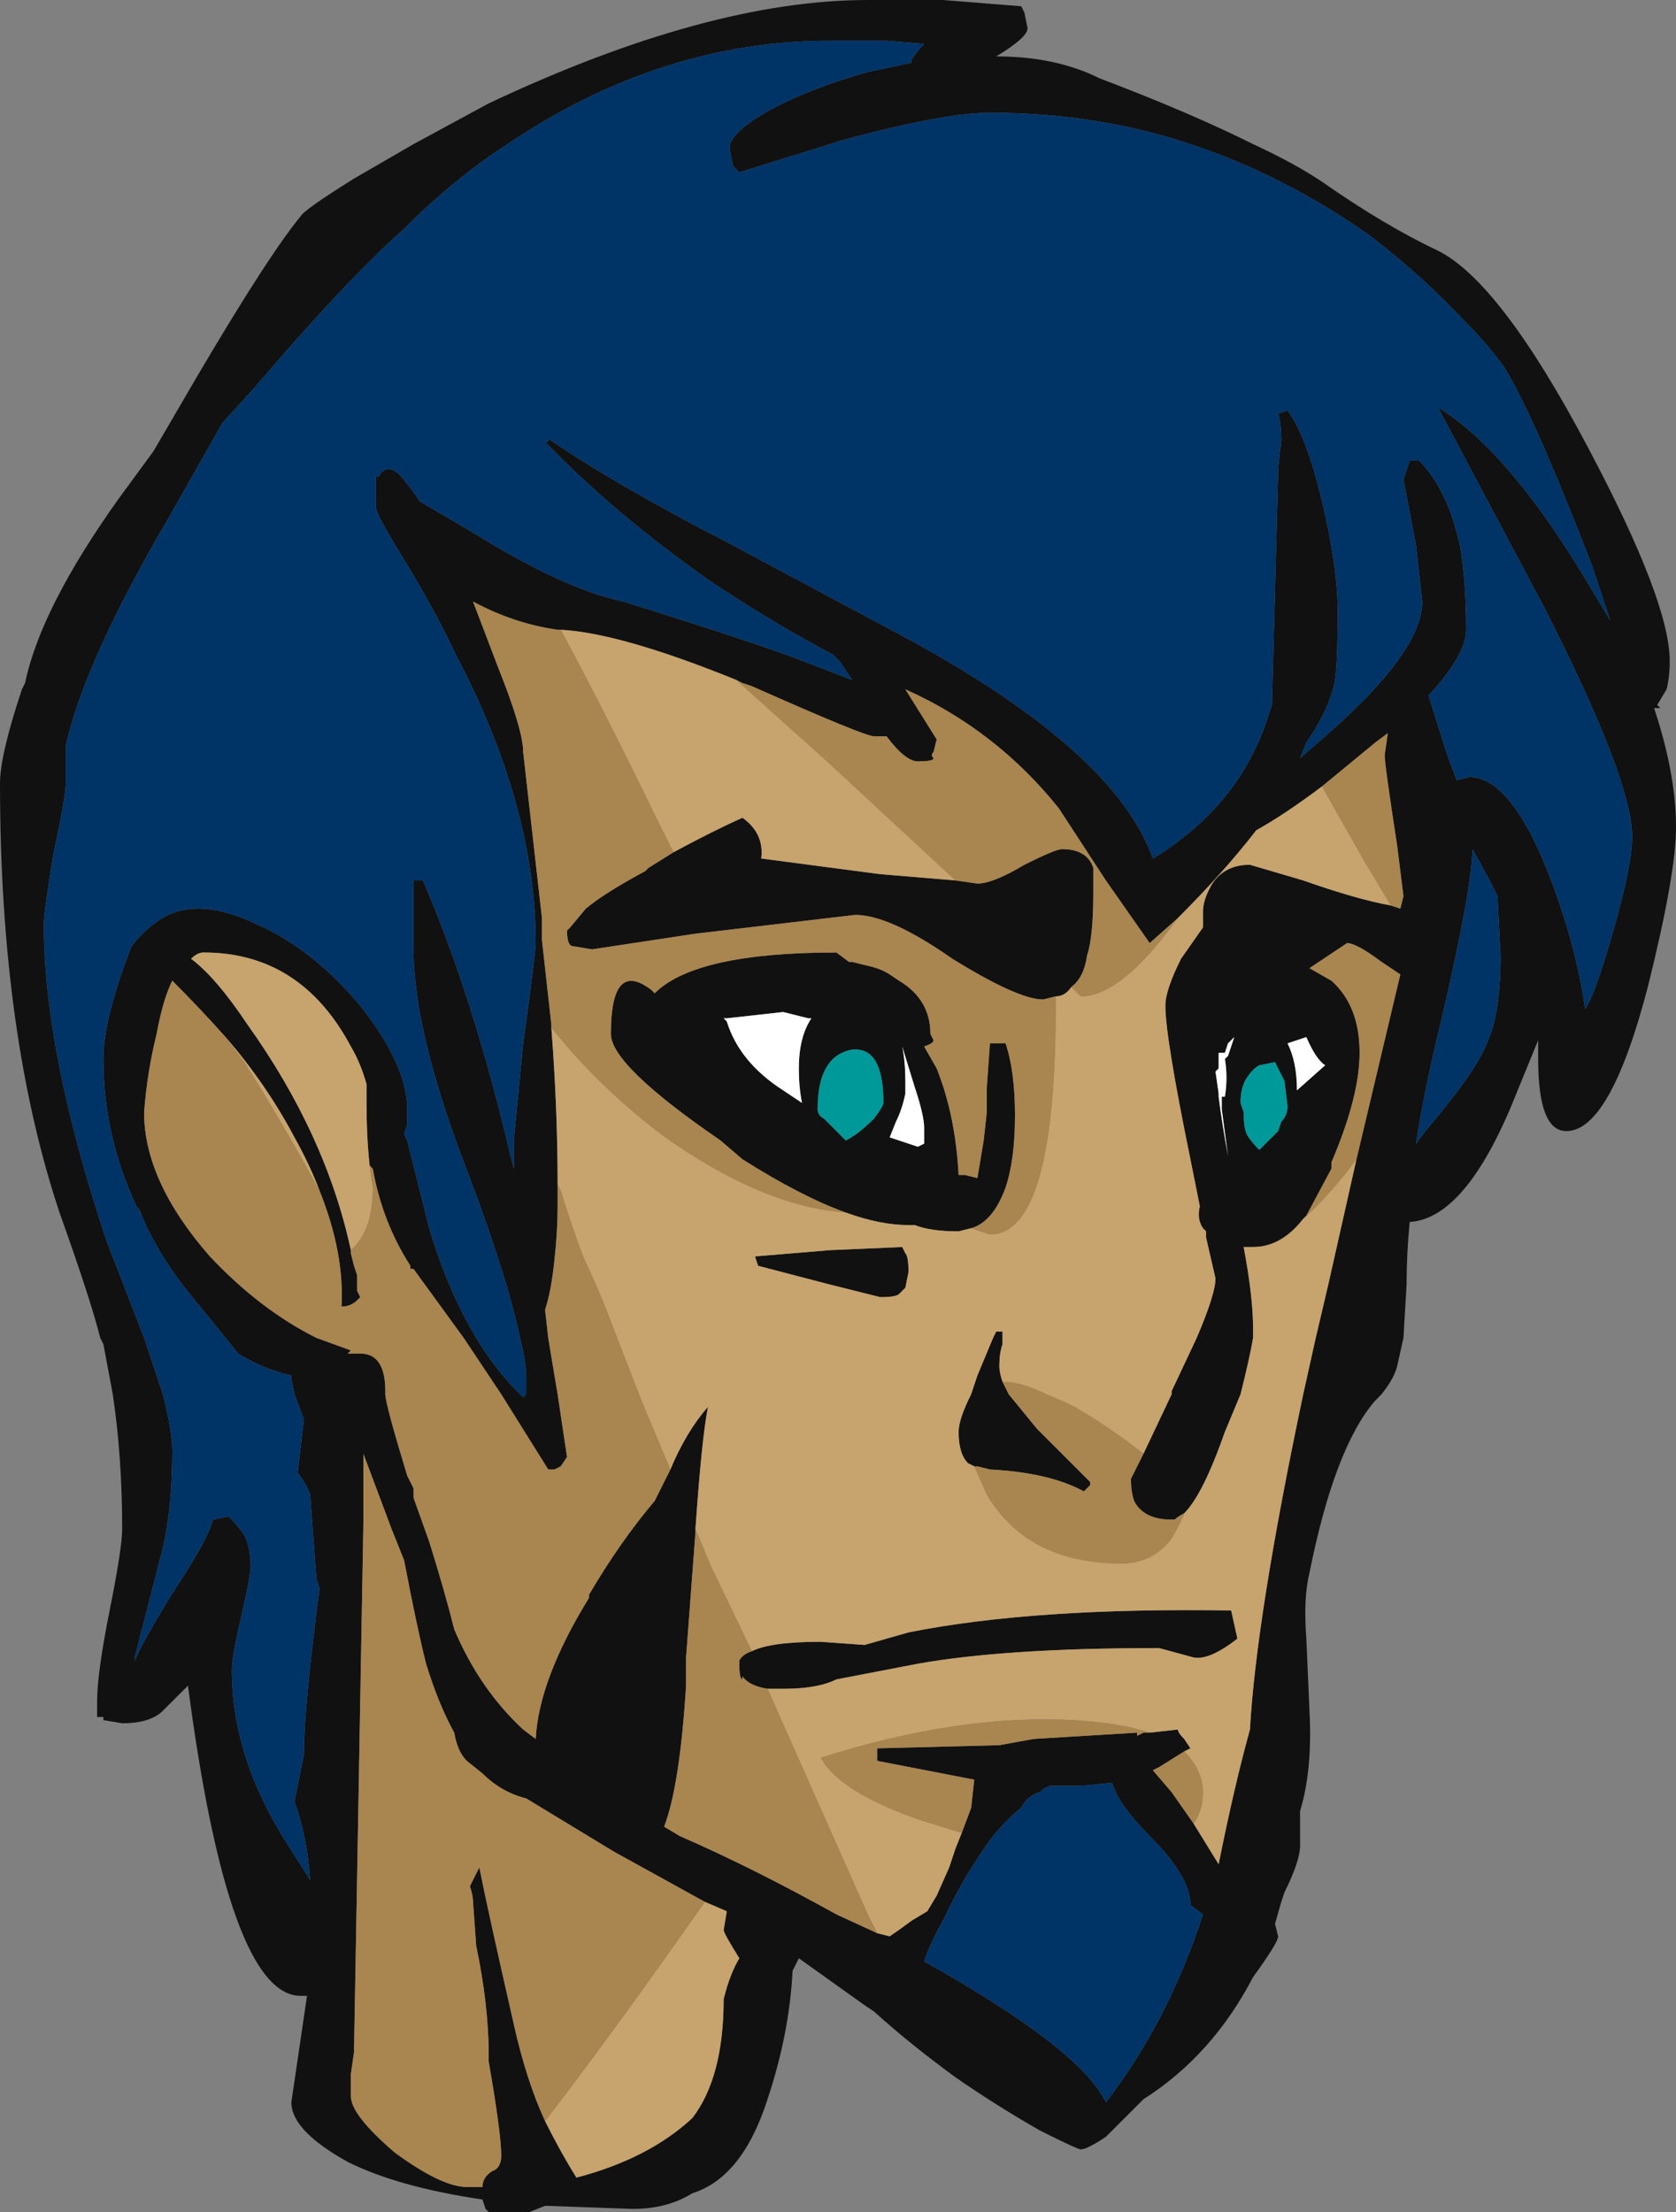 <?xml version="1.0" encoding="UTF-8" standalone="no"?>
<svg xmlns:ffdec="https://www.free-decompiler.com/flash" xmlns:xlink="http://www.w3.org/1999/xlink" ffdec:objectType="frame" height="247.1px" width="187.25px" xmlns="http://www.w3.org/2000/svg">
  <rect width="100%" height="100%" fill="#808080" stroke="none"/>
  <g transform="matrix(1.0, 0.0, 0.0, 1.0, 81.9, 132.65)">
    <use ffdec:characterId="1727" height="35.3" transform="matrix(7.0, 0.0, 0.0, 7.0, -81.9, -132.65)" width="26.75" xlink:href="#shape0"/>
  </g>
  <defs>
    <g id="shape0" transform="matrix(1.0, 0.0, 0.0, 1.0, 11.7, 18.95)">
      <path d="M4.65 -18.75 L4.7 -18.5 Q4.7 -18.35 4.2 -18.05 5.15 -18.05 5.85 -17.7 7.3 -17.15 8.3 -16.65 8.95 -16.35 9.4 -16.05 10.4 -15.35 11.25 -14.95 12.25 -14.45 13.65 -11.8 14.95 -9.35 14.95 -8.4 14.95 -8.15 14.9 -7.95 L14.75 -7.7 14.8 -7.65 14.7 -7.65 Q15.05 -6.6 15.05 -5.75 15.05 -5.0 14.6 -3.2 14.0 -0.9 13.3 -0.9 12.85 -0.9 12.85 -2.05 L12.85 -2.35 12.4 -1.25 Q11.65 0.5 10.8 0.55 10.75 1.05 10.75 1.55 L10.7 2.4 10.6 2.85 Q10.55 3.05 10.35 3.3 L10.25 3.4 Q9.6 4.15 9.2 6.15 9.1 6.55 9.15 7.2 L9.2 8.35 Q9.25 9.3 9.05 9.95 L9.05 10.5 Q9.05 10.75 8.8 11.25 L8.75 11.4 8.65 11.75 8.7 11.95 Q8.7 12.05 8.3 12.6 7.65 13.85 6.55 14.55 L5.95 15.15 Q5.65 15.35 5.55 15.35 5.5 15.35 4.9 15.05 4.2 14.65 3.55 14.2 2.8 13.65 2.25 13.15 L2.1 13.05 1.05 12.3 0.95 12.5 Q0.9 13.5 0.55 14.55 0.15 15.8 -0.65 16.05 -1.05 16.3 -1.6 16.3 L-3.0 16.25 -3.25 16.35 -3.9 16.35 -3.95 16.3 -4.0 16.15 Q-5.35 15.95 -6.15 15.55 -7.05 15.05 -7.05 14.6 L-6.8 12.9 -6.9 12.9 Q-8.05 12.9 -8.7 7.95 L-9.1 8.35 Q-9.3 8.55 -9.75 8.55 L-10.05 8.5 -10.05 8.45 -10.15 8.45 -10.15 8.2 Q-10.15 7.75 -9.95 6.75 -9.75 5.75 -9.75 5.45 -9.75 4.3 -9.9 3.3 L-10.05 2.5 -10.1 2.4 Q-10.25 1.8 -10.75 0.4 -11.7 -2.45 -11.7 -6.45 -11.7 -6.9 -11.35 -7.95 L-11.3 -8.05 Q-11.05 -9.25 -9.8 -11.0 L-9.25 -11.75 -8.55 -12.95 Q-7.4 -14.9 -6.9 -15.5 -6.85 -15.6 -6.05 -16.1 L-5.1 -16.65 -3.9 -17.3 Q-0.4 -18.95 2.15 -18.95 L3.35 -18.95 4.6 -18.85 4.65 -18.75 M2.85 -17.95 L2.85 -18.0 Q2.95 -18.15 3.05 -18.25 L2.45 -18.3 1.55 -18.3 Q-1.15 -18.3 -3.6 -16.65 -4.45 -16.1 -5.25 -15.3 -6.2 -14.45 -7.65 -12.75 L-8.15 -12.2 -9.0 -10.7 Q-10.35 -8.4 -10.65 -7.05 L-10.65 -6.45 Q-10.65 -6.25 -10.85 -5.3 -11.0 -4.4 -11.0 -4.2 -11.0 -2.15 -10.0 0.85 L-9.4 2.4 -9.1 3.3 Q-8.95 3.9 -8.95 4.2 -8.95 5.1 -9.1 5.75 L-9.55 7.5 -9.55 7.55 Q-9.4 7.2 -8.9 6.4 -8.4 5.65 -8.3 5.3 L-8.05 5.25 Q-7.9 5.4 -7.8 5.55 -7.7 5.75 -7.7 6.05 -7.7 6.2 -7.85 6.85 -8.0 7.5 -8.0 7.7 -8.0 9.1 -7.1 10.5 L-6.75 11.05 Q-6.8 10.35 -7.0 9.8 L-6.85 9.05 Q-6.85 8.3 -6.6 6.4 L-6.65 6.25 -6.75 4.9 Q-6.8 4.75 -6.95 4.55 L-6.85 3.7 -7.0 3.3 -7.05 3.05 -7.05 3.0 Q-7.5 2.9 -7.9 2.65 L-8.1 2.4 -8.75 1.6 Q-9.1 1.15 -9.35 0.65 L-9.5 0.3 -9.45 0.45 Q-10.05 -0.75 -10.05 -2.05 -10.05 -2.7 -9.6 -3.85 -9.45 -4.05 -9.25 -4.2 -8.65 -4.7 -7.6 -4.2 -6.7 -3.8 -5.95 -2.9 -5.2 -1.95 -5.2 -1.25 L-5.2 -1.0 -5.25 -0.85 -5.2 -0.75 -4.85 0.65 Q-4.55 1.65 -4.1 2.4 -3.8 2.9 -3.4 3.3 L-3.35 3.35 -3.3 3.3 -3.3 3.05 Q-3.3 2.8 -3.4 2.4 -3.6 1.45 -4.2 -0.15 -5.1 -2.45 -5.1 -3.8 L-5.1 -4.9 -4.95 -4.9 Q-4.15 -3.05 -3.55 -0.5 L-3.5 -0.3 -3.5 -0.75 -3.35 -2.3 Q-3.15 -3.75 -3.15 -3.9 -3.15 -6.1 -4.45 -8.55 -4.75 -9.2 -5.3 -10.1 -5.7 -10.75 -5.7 -10.85 L-5.7 -11.35 -5.65 -11.35 Q-5.55 -11.55 -5.35 -11.4 -5.2 -11.25 -5.0 -10.95 L-4.15 -10.45 Q-2.7 -9.55 -1.75 -9.35 0.5 -8.65 1.25 -8.35 L1.9 -8.1 1.7 -8.4 1.6 -8.5 Q0.65 -9.0 -0.4 -9.7 -1.95 -10.8 -3.0 -11.9 L-2.95 -11.9 -2.95 -11.95 Q-1.85 -11.2 -0.1 -10.3 L2.8 -8.75 Q6.1 -6.95 6.7 -5.25 8.1 -6.1 8.55 -7.55 L8.6 -7.7 8.7 -11.4 Q8.7 -11.55 8.75 -11.9 8.75 -12.2 8.7 -12.35 L8.85 -12.4 Q9.15 -12.0 9.4 -10.95 9.65 -9.9 9.65 -9.2 9.65 -8.3 9.6 -8.05 9.5 -7.6 9.15 -7.1 L9.05 -6.85 9.45 -7.2 Q11.0 -8.55 11.0 -9.35 L10.9 -10.25 10.7 -11.3 10.8 -11.6 10.95 -11.6 Q11.4 -11.15 11.6 -10.25 11.7 -9.7 11.7 -8.9 11.7 -8.5 11.1 -7.85 L11.4 -6.9 11.55 -6.5 11.75 -6.55 Q12.4 -6.55 13.0 -5.05 13.45 -3.9 13.6 -2.85 13.75 -3.05 14.05 -4.1 14.35 -5.15 14.35 -5.6 14.35 -6.5 12.95 -9.25 L11.25 -12.45 Q12.4 -11.75 13.7 -9.55 L14.0 -9.05 13.7 -9.95 Q12.75 -12.4 12.3 -13.1 12.05 -13.45 11.7 -13.8 11.0 -14.55 10.15 -15.2 8.8 -16.15 7.3 -16.65 5.8 -17.15 4.1 -17.15 3.35 -17.15 1.7 -16.7 L1.55 -16.65 0.1 -16.2 0.0 -16.3 -0.05 -16.55 -0.05 -16.65 Q0.05 -16.9 0.6 -17.2 1.25 -17.55 2.15 -17.8 L2.85 -17.95 M10.5 -4.5 L10.65 -4.45 10.7 -4.65 10.6 -5.45 Q10.4 -6.75 10.4 -6.9 L10.45 -7.25 10.25 -7.1 9.4 -6.4 Q8.8 -5.95 8.35 -5.7 7.85 -5.05 7.1 -4.3 L6.65 -3.9 5.95 -4.9 5.2 -6.05 Q4.2 -7.3 2.75 -7.95 L3.25 -7.15 3.2 -6.95 Q3.15 -6.9 3.2 -6.85 3.2 -6.8 2.95 -6.8 2.75 -6.8 2.45 -7.2 L2.25 -7.2 Q2.1 -7.2 0.3 -8.0 L0.15 -8.05 0.05 -8.1 Q-1.8 -8.85 -2.75 -8.9 L-2.8 -8.9 Q-3.5 -9.0 -4.15 -9.35 L-3.75 -8.3 Q-3.35 -7.3 -3.35 -6.95 L-3.05 -4.3 -3.05 -3.95 -2.9 -2.6 -2.9 -2.55 Q-2.8 -1.25 -2.8 -0.05 L-2.8 0.3 Q-2.8 0.7 -2.85 1.15 -2.9 1.65 -3.0 1.95 L-2.95 2.4 -2.8 3.3 -2.65 4.3 -2.75 4.45 -2.85 4.5 -2.95 4.5 -3.7 3.3 -4.3 2.4 -5.1 1.3 -5.15 1.3 -5.15 1.25 Q-5.6 0.55 -5.75 -0.3 L-5.8 -0.35 Q-5.85 -0.8 -5.85 -1.35 L-5.85 -1.65 Q-5.95 -2.0 -6.1 -2.25 -6.9 -3.75 -8.45 -3.75 -8.55 -3.75 -8.65 -3.65 -8.25 -3.35 -7.75 -2.6 -6.5 -0.85 -6.1 1.0 L-6.1 1.05 -6.05 1.25 -6.0 1.4 -6.0 1.65 -5.95 1.75 -6.0 1.8 Q-6.1 1.9 -6.25 1.9 -6.2 1.05 -6.6 0.05 -6.75 -0.35 -7.0 -0.8 -7.45 -1.65 -8.1 -2.4 -8.5 -2.85 -8.95 -3.3 -9.1 -3.0 -9.2 -2.45 -9.35 -1.85 -9.4 -1.2 -9.4 -0.1 -8.35 1.1 -7.55 1.95 -6.65 2.4 L-6.1 2.6 -6.15 2.65 -5.95 2.65 Q-5.55 2.65 -5.55 3.25 L-5.55 3.3 Q-5.55 3.45 -5.2 4.6 L-5.1 4.8 -5.1 4.95 -4.85 5.65 Q-4.6 6.45 -4.45 7.05 -4.05 8.0 -3.35 8.65 L-3.15 8.8 Q-3.1 7.85 -2.3 6.55 L-2.3 6.5 Q-1.8 5.65 -1.25 5.0 L-1.0 4.5 Q-0.75 3.9 -0.4 3.5 -0.5 4.0 -0.6 5.45 L-0.6 5.5 -0.75 7.5 -0.75 7.95 Q-0.85 9.55 -1.1 10.2 L-0.85 10.35 Q0.3 10.85 1.65 11.6 L2.3 11.9 2.5 11.95 Q2.65 11.85 2.85 11.7 L3.1 11.55 3.25 11.3 3.45 10.85 3.55 10.55 3.65 10.3 3.8 9.9 3.85 9.45 2.3 9.15 2.3 8.95 4.25 8.9 4.8 8.8 6.45 8.7 6.45 8.75 6.55 8.7 6.65 8.7 7.1 8.65 Q7.1 8.7 7.2 8.8 L7.3 8.95 7.2 9.0 6.8 9.25 6.7 9.3 7.0 9.65 7.35 10.15 7.75 10.8 Q8.0 9.55 8.25 8.65 8.35 6.85 9.1 3.3 L9.3 2.4 9.5 1.55 9.95 -0.45 10.65 -3.4 10.35 -3.6 Q9.95 -3.9 9.8 -3.9 L9.2 -3.5 9.55 -3.3 Q10.0 -2.9 10.0 -2.15 10.0 -1.45 9.55 -0.4 L9.55 -0.3 9.15 0.45 9.1 0.5 Q8.75 0.95 8.3 0.95 L8.15 0.95 Q8.3 1.75 8.3 2.25 L8.3 2.4 Q8.25 2.7 8.1 3.3 L7.85 3.9 Q7.5 4.9 7.2 5.2 7.1 5.25 7.05 5.3 L7.0 5.3 Q6.55 5.3 6.4 5.0 6.35 4.85 6.35 4.65 L6.55 4.25 7.0 3.3 7.0 3.25 7.4 2.4 Q7.7 1.7 7.7 1.45 L7.55 0.8 7.55 0.7 7.5 0.65 Q7.4 0.5 7.45 0.3 L7.3 -0.45 Q6.9 -2.4 6.9 -2.9 6.9 -3.15 7.15 -3.65 L7.5 -4.15 7.5 -4.4 Q7.5 -4.6 7.65 -4.85 7.85 -5.15 8.25 -5.15 L9.1 -4.9 Q9.95 -4.6 10.5 -4.5 M3.55 -4.9 L3.9 -4.85 Q4.15 -4.85 4.65 -5.15 5.15 -5.4 5.25 -5.4 5.65 -5.4 5.75 -5.1 L5.75 -4.7 Q5.75 -4.0 5.65 -3.7 5.6 -3.35 5.4 -3.2 5.3 -3.05 5.15 -3.05 L4.95 -3.0 Q4.55 -3.0 3.5 -3.65 2.5 -4.35 1.95 -4.35 L-0.6 -4.05 -2.25 -3.8 -2.55 -3.85 -2.55 -3.85 Q-2.65 -3.85 -2.65 -4.1 L-2.6 -4.15 -2.35 -4.45 Q-2.05 -4.7 -1.4 -5.05 L-1.35 -5.1 -0.95 -5.35 Q-0.3 -5.7 0.15 -5.9 0.5 -5.65 0.45 -5.25 L2.35 -5.0 3.55 -4.9 M1.8 0.4 Q1.1 0.15 0.15 -0.45 L-0.2 -0.75 Q-1.95 -1.95 -1.95 -2.45 -1.95 -3.65 -1.3 -3.15 L-1.25 -3.1 Q-0.6 -3.75 1.65 -3.75 L1.85 -3.6 1.9 -3.6 2.1 -3.55 Q2.35 -3.5 2.5 -3.4 L2.65 -3.3 Q3.15 -3.0 3.15 -2.45 L3.2 -2.35 Q3.2 -2.3 3.05 -2.25 L3.25 -1.9 Q3.55 -1.15 3.6 -0.2 L3.7 -0.2 3.9 -0.15 4.0 -0.75 4.05 -1.2 4.05 -1.6 4.1 -2.3 4.35 -2.3 Q4.5 -1.85 4.5 -1.15 4.5 -0.45 4.35 0.0 4.15 0.55 3.8 0.65 L3.6 0.7 Q3.15 0.7 2.9 0.6 L2.8 0.6 Q2.35 0.6 1.8 0.4 M1.25 -2.7 L1.2 -2.7 0.8 -2.8 -0.1 -2.7 -0.15 -2.7 -0.1 -2.65 Q0.1 -2.0 0.8 -1.55 L1.1 -1.35 1.1 -1.35 Q1.05 -1.6 1.05 -1.9 1.05 -2.4 1.25 -2.7 M1.35 -1.25 Q1.35 -1.15 1.45 -1.1 L1.8 -0.75 Q2.0 -0.85 2.25 -1.1 2.4 -1.3 2.4 -1.35 2.4 -2.25 1.9 -2.2 1.35 -2.1 1.35 -1.25 M2.75 -1.65 L2.75 -1.5 Q2.7 -1.25 2.6 -1.05 L2.5 -0.8 2.95 -0.65 3.05 -0.7 3.05 -0.95 Q3.05 -1.15 2.9 -1.6 L2.7 -2.25 Q2.75 -2.0 2.75 -1.7 L2.75 -1.65 M7.7 -1.85 L7.75 -1.5 7.75 -1.45 Q7.8 -1.05 7.9 -0.5 L7.8 -1.25 7.8 -1.45 7.85 -1.45 Q7.9 -1.75 7.85 -2.05 L7.9 -2.1 8.0 -2.4 7.9 -2.3 7.85 -2.15 7.75 -2.15 7.75 -1.9 7.7 -1.85 M8.65 -2.0 L8.4 -1.95 Q8.3 -1.9 8.2 -1.75 8.1 -1.6 8.1 -1.35 L8.15 -1.2 Q8.15 -0.95 8.2 -0.85 8.25 -0.75 8.4 -0.6 L8.7 -0.9 8.75 -1.05 Q8.85 -1.15 8.85 -1.3 L8.8 -1.7 8.65 -2.0 M8.85 -2.3 Q9.0 -2.0 9.0 -1.55 L9.45 -1.95 Q9.3 -2.05 9.15 -2.4 L8.85 -2.3 M11.05 -0.9 Q11.9 -1.9 12.05 -2.35 12.25 -2.8 12.25 -3.7 L12.2 -4.65 12.05 -4.95 11.8 -5.4 Q11.8 -4.8 11.3 -2.65 11.05 -1.65 10.9 -0.7 L11.05 -0.9 M3.85 4.45 L3.75 4.4 Q3.6 4.25 3.6 3.9 3.6 3.7 3.8 3.3 L3.9 3.0 4.15 2.4 4.2 2.3 4.3 2.3 4.3 2.5 Q4.25 2.65 4.25 2.85 4.25 2.95 4.3 3.1 L4.4 3.3 4.85 3.85 5.7 4.7 5.7 4.75 5.6 4.85 Q5.05 4.55 4.1 4.5 L3.9 4.45 3.85 4.45 M2.75 1.05 Q2.8 1.1 2.8 1.35 L2.75 1.6 2.65 1.7 Q2.6 1.75 2.35 1.75 L1.55 1.55 0.4 1.25 0.35 1.1 1.55 1.0 2.7 0.95 2.75 1.05 M4.9 9.65 Q4.7 9.7 4.6 9.9 4.4 10.05 4.15 10.35 3.7 10.95 3.35 11.7 3.15 12.05 3.05 12.35 5.55 13.75 5.95 14.6 6.95 13.3 7.5 11.6 L7.3 11.45 Q7.3 11.0 6.65 10.35 6.15 9.85 6.05 9.5 L5.55 9.55 5.05 9.55 4.95 9.6 4.9 9.65 M0.3 7.4 Q0.6 7.25 1.4 7.25 L2.1 7.3 2.8 7.1 Q4.8 6.7 7.95 6.75 L8.05 7.2 Q7.6 7.55 7.35 7.5 L6.8 7.35 Q4.35 7.35 2.95 7.6 L1.65 7.85 Q1.35 8.0 0.8 8.0 L0.55 8.0 Q0.25 7.95 0.15 7.8 L0.15 7.85 Q0.1 7.85 0.1 7.6 L0.1 7.55 Q0.15 7.45 0.3 7.4 M-0.45 11.4 L-1.9 10.6 -3.3 9.75 Q-3.7 9.65 -4.0 9.35 L-4.25 9.15 Q-4.4 9.0 -4.45 8.7 -4.7 8.25 -4.9 7.6 -5.05 7.0 -5.25 5.95 L-5.45 5.45 -5.9 4.25 -5.9 5.35 -6.05 13.8 -6.1 14.15 -6.1 14.5 Q-6.1 14.8 -5.4 15.4 -4.65 15.95 -4.25 15.95 L-4.0 15.95 Q-4.0 15.8 -3.85 15.7 -3.7 15.65 -3.7 15.45 -3.7 15.1 -3.9 13.95 L-3.9 13.85 Q-3.9 13.05 -4.1 12.1 L-4.15 11.4 Q-4.15 11.3 -4.2 11.15 L-4.05 10.85 Q-3.9 11.6 -3.5 13.35 -3.3 14.25 -3.0 14.9 -2.75 15.4 -2.5 15.8 -1.35 15.5 -0.65 14.85 -0.15 14.2 -0.15 12.95 -0.05 12.55 0.1 12.3 -0.15 11.9 -0.15 11.85 L-0.1 11.55 -0.45 11.4 M-6.4 2.9 L-6.4 2.9" fill="#111111" fill-rule="evenodd" stroke="none"/>
      <path d="M2.85 -17.95 L2.15 -17.8 Q1.25 -17.55 0.6 -17.2 0.05 -16.9 -0.05 -16.65 L-0.05 -16.55 0.0 -16.3 0.1 -16.2 1.55 -16.65 1.7 -16.7 Q3.35 -17.15 4.1 -17.15 5.8 -17.15 7.3 -16.65 8.8 -16.15 10.15 -15.2 11.0 -14.55 11.7 -13.8 12.05 -13.45 12.3 -13.1 12.75 -12.4 13.7 -9.95 L14.0 -9.05 13.7 -9.55 Q12.4 -11.75 11.25 -12.45 L12.95 -9.25 Q14.35 -6.5 14.35 -5.6 14.35 -5.15 14.05 -4.1 13.75 -3.05 13.6 -2.85 13.45 -3.9 13.0 -5.05 12.4 -6.55 11.75 -6.55 L11.55 -6.5 11.4 -6.9 11.1 -7.85 Q11.7 -8.5 11.7 -8.9 11.7 -9.7 11.6 -10.25 11.4 -11.15 10.95 -11.6 L10.8 -11.6 10.7 -11.3 10.9 -10.25 11.0 -9.35 Q11.0 -8.55 9.45 -7.2 L9.05 -6.85 9.15 -7.1 Q9.5 -7.6 9.6 -8.05 9.65 -8.3 9.65 -9.2 9.65 -9.9 9.4 -10.95 9.15 -12.0 8.85 -12.4 L8.7 -12.35 Q8.75 -12.2 8.75 -11.9 8.7 -11.55 8.7 -11.4 L8.6 -7.7 8.55 -7.55 Q8.1 -6.1 6.7 -5.25 6.1 -6.95 2.8 -8.75 L-0.1 -10.3 Q-1.85 -11.2 -2.95 -11.95 L-2.95 -11.9 -3.0 -11.9 Q-1.95 -10.8 -0.4 -9.7 0.65 -9.0 1.6 -8.5 L1.7 -8.4 1.9 -8.1 1.25 -8.35 Q0.5 -8.65 -1.75 -9.35 -2.7 -9.55 -4.15 -10.45 L-5.0 -10.95 Q-5.2 -11.25 -5.35 -11.4 -5.55 -11.55 -5.65 -11.35 L-5.7 -11.35 -5.7 -10.85 Q-5.7 -10.75 -5.3 -10.1 -4.75 -9.2 -4.45 -8.55 -3.15 -6.1 -3.15 -3.9 -3.15 -3.75 -3.35 -2.3 L-3.5 -0.75 -3.5 -0.3 -3.55 -0.5 Q-4.15 -3.05 -4.95 -4.9 L-5.1 -4.9 -5.1 -3.8 Q-5.1 -2.45 -4.2 -0.15 -3.6 1.45 -3.4 2.4 -3.3 2.8 -3.3 3.05 L-3.3 3.3 -3.35 3.35 -3.4 3.3 Q-3.8 2.9 -4.1 2.4 -4.55 1.65 -4.85 0.65 L-5.2 -0.75 -5.25 -0.85 -5.2 -1.0 -5.2 -1.25 Q-5.2 -1.95 -5.95 -2.9 -6.7 -3.8 -7.6 -4.2 -8.65 -4.7 -9.25 -4.2 -9.45 -4.05 -9.6 -3.85 -10.05 -2.7 -10.05 -2.05 -10.05 -0.75 -9.45 0.45 L-9.5 0.3 -9.35 0.65 Q-9.1 1.15 -8.75 1.6 L-8.1 2.4 -7.9 2.65 Q-7.5 2.9 -7.05 3.0 L-7.05 3.05 -7.0 3.3 -6.85 3.7 -6.95 4.55 Q-6.8 4.75 -6.75 4.9 L-6.65 6.25 -6.6 6.4 Q-6.85 8.3 -6.85 9.05 L-7.0 9.8 Q-6.8 10.35 -6.75 11.05 L-7.1 10.5 Q-8.0 9.1 -8.0 7.7 -8.0 7.5 -7.85 6.85 -7.7 6.2 -7.7 6.05 -7.7 5.75 -7.8 5.55 -7.9 5.4 -8.05 5.25 L-8.3 5.3 Q-8.4 5.65 -8.9 6.4 -9.4 7.2 -9.55 7.55 L-9.55 7.5 -9.1 5.75 Q-8.95 5.1 -8.95 4.2 -8.95 3.9 -9.1 3.3 L-9.4 2.4 -10.0 0.85 Q-11.0 -2.15 -11.0 -4.2 -11.0 -4.4 -10.85 -5.3 -10.65 -6.25 -10.65 -6.45 L-10.65 -7.05 Q-10.35 -8.4 -9.0 -10.7 L-8.15 -12.2 -7.65 -12.75 Q-6.2 -14.45 -5.25 -15.3 -4.45 -16.1 -3.6 -16.65 -1.15 -18.3 1.55 -18.3 L2.45 -18.3 3.05 -18.25 Q2.95 -18.15 2.85 -18.0 L2.85 -17.95 M11.05 -0.9 L10.9 -0.7 Q11.05 -1.65 11.3 -2.65 11.8 -4.8 11.8 -5.4 L12.05 -4.95 12.2 -4.65 12.25 -3.7 Q12.25 -2.8 12.05 -2.35 11.9 -1.9 11.05 -0.9 M4.9 9.65 L4.95 9.6 5.05 9.55 5.55 9.55 6.05 9.5 Q6.15 9.85 6.65 10.35 7.3 11.0 7.3 11.45 L7.5 11.6 Q6.95 13.3 5.95 14.6 5.55 13.75 3.05 12.35 3.15 12.05 3.35 11.7 3.7 10.95 4.15 10.35 4.4 10.05 4.6 9.9 4.7 9.7 4.9 9.65" fill="#003366" fill-rule="evenodd" stroke="none"/>
      <path d="M9.4 -6.4 L10.05 -5.25 10.5 -4.5 Q9.95 -4.6 9.1 -4.9 L8.25 -5.15 Q7.85 -5.15 7.65 -4.85 7.5 -4.6 7.5 -4.4 L7.5 -4.15 7.15 -3.65 Q6.9 -3.15 6.9 -2.9 6.9 -2.4 7.3 -0.45 L7.45 0.3 Q7.4 0.5 7.5 0.65 L7.55 0.7 7.55 0.8 7.7 1.45 Q7.7 1.7 7.4 2.4 L7.0 3.25 7.0 3.3 6.55 4.25 Q6.05 3.85 5.45 3.5 5.25 3.4 5.0 3.3 4.6 3.1 4.3 3.1 4.25 2.95 4.25 2.85 4.25 2.65 4.3 2.5 L4.3 2.3 4.2 2.3 4.15 2.4 3.9 3.0 3.8 3.3 Q3.6 3.7 3.6 3.9 3.6 4.25 3.75 4.4 L3.85 4.45 4.05 4.9 Q4.7 6.0 6.2 6.0 6.7 6.0 7.0 5.6 7.15 5.35 7.2 5.2 7.5 4.9 7.85 3.9 L8.1 3.3 Q8.25 2.7 8.3 2.4 L8.3 2.25 Q8.3 1.75 8.15 0.95 L8.3 0.95 Q8.75 0.95 9.1 0.5 9.5 0.15 9.95 -0.45 L9.5 1.55 9.3 2.4 9.1 3.3 Q8.35 6.85 8.25 8.65 8.0 9.55 7.75 10.8 L7.35 10.15 Q7.5 9.95 7.5 9.65 7.5 9.3 7.2 9.0 L7.3 8.95 7.2 8.8 Q7.1 8.7 7.1 8.65 L6.65 8.7 Q6.2 8.55 5.45 8.5 3.6 8.4 1.4 9.1 1.7 9.65 3.0 10.1 L3.65 10.3 3.55 10.55 3.45 10.85 3.25 11.3 3.1 11.55 2.85 11.7 Q2.65 11.85 2.5 11.95 L2.3 11.9 2.15 11.6 0.55 8.0 0.8 8.0 Q1.35 8.0 1.65 7.85 L2.95 7.6 Q4.35 7.35 6.8 7.35 L7.35 7.5 Q7.6 7.55 8.05 7.2 L7.95 6.75 Q4.8 6.7 2.8 7.1 L2.1 7.3 1.4 7.25 Q0.6 7.25 0.3 7.4 L-0.35 6.05 -0.6 5.45 Q-0.5 4.0 -0.4 3.5 -0.75 3.9 -1.0 4.5 L-1.4 3.55 -1.5 3.3 -1.85 2.4 Q-2.15 1.6 -2.35 1.2 -2.5 0.85 -2.75 0.05 L-2.8 -0.05 Q-2.8 -1.25 -2.9 -2.55 L-2.65 -2.25 Q-2.0 -1.5 -1.15 -0.85 0.45 0.3 1.8 0.4 2.35 0.6 2.8 0.6 L2.9 0.6 Q3.15 0.7 3.6 0.7 L3.8 0.65 4.1 0.75 Q5.15 0.75 5.15 -2.9 L5.15 -3.05 Q5.3 -3.05 5.4 -3.2 L5.55 -3.05 Q6.2 -3.05 7.1 -4.3 7.85 -5.05 8.35 -5.7 8.8 -5.95 9.4 -6.4 M-8.1 -2.4 Q-7.45 -1.65 -7.0 -0.8 -6.75 -0.35 -6.6 0.05 -7.2 -1.05 -7.8 -2.0 L-8.1 -2.4 M-6.1 1.0 Q-6.5 -0.85 -7.75 -2.6 -8.25 -3.35 -8.65 -3.65 -8.55 -3.75 -8.45 -3.75 -6.9 -3.75 -6.1 -2.25 -5.95 -2.0 -5.85 -1.65 L-5.85 -1.35 Q-5.85 -0.8 -5.8 -0.35 L-5.75 0.0 Q-5.75 0.7 -6.1 1.0 M-2.75 -8.9 Q-1.8 -8.85 0.05 -8.1 L1.5 -6.8 3.55 -4.9 2.35 -5.0 0.45 -5.25 Q0.5 -5.65 0.15 -5.9 -0.3 -5.7 -0.95 -5.35 L-1.25 -5.95 Q-2.05 -7.6 -2.75 -8.9 M2.75 1.05 L2.7 0.95 1.55 1.0 0.35 1.1 0.4 1.25 1.55 1.55 2.35 1.75 Q2.6 1.75 2.65 1.7 L2.75 1.6 2.8 1.35 Q2.8 1.1 2.75 1.05 M-3.0 14.9 Q-1.85 13.4 -0.45 11.4 L-0.1 11.55 -0.15 11.85 Q-0.15 11.9 0.1 12.3 -0.05 12.55 -0.15 12.95 -0.15 14.2 -0.65 14.85 -1.35 15.5 -2.5 15.8 -2.75 15.4 -3.0 14.9" fill="#c7a36d" fill-rule="evenodd" stroke="none"/>
      <path d="M1.25 -2.7 Q1.05 -2.4 1.05 -1.9 1.05 -1.6 1.1 -1.35 L1.1 -1.35 0.8 -1.55 Q0.1 -2.0 -0.1 -2.65 L-0.15 -2.7 -0.1 -2.7 0.8 -2.8 1.2 -2.7 1.25 -2.7 M2.75 -1.65 L2.75 -1.7 Q2.75 -2.0 2.7 -2.25 L2.9 -1.6 Q3.05 -1.15 3.05 -0.95 L3.05 -0.7 2.95 -0.65 2.5 -0.8 2.6 -1.05 Q2.7 -1.25 2.75 -1.5 L2.75 -1.65 M7.7 -1.85 L7.75 -1.9 7.75 -2.15 7.85 -2.15 7.9 -2.3 8.0 -2.4 7.9 -2.1 7.85 -2.05 Q7.9 -1.75 7.85 -1.45 L7.8 -1.45 7.8 -1.25 7.9 -0.5 Q7.8 -1.05 7.75 -1.45 L7.75 -1.5 7.7 -1.85 M8.85 -2.3 L9.15 -2.4 Q9.3 -2.05 9.45 -1.95 L9.0 -1.55 Q9.0 -2.0 8.85 -2.3" fill="#ffffff" fill-rule="evenodd" stroke="none"/>
      <path d="M9.4 -6.4 L10.25 -7.1 10.45 -7.25 10.4 -6.9 Q10.4 -6.75 10.6 -5.45 L10.7 -4.65 10.65 -4.45 10.5 -4.5 10.05 -5.25 9.4 -6.4 M6.55 4.25 L6.35 4.65 Q6.35 4.85 6.4 5.0 6.55 5.3 7.0 5.3 L7.05 5.3 Q7.1 5.25 7.2 5.2 7.15 5.35 7.0 5.6 6.7 6.0 6.2 6.0 4.7 6.0 4.05 4.9 L3.85 4.45 3.9 4.45 4.1 4.5 Q5.05 4.55 5.6 4.85 L5.7 4.75 5.7 4.7 4.85 3.85 4.4 3.3 4.3 3.1 Q4.6 3.1 5.0 3.3 5.25 3.4 5.45 3.5 6.05 3.85 6.55 4.25 M9.1 0.5 L9.15 0.45 9.55 -0.3 9.55 -0.4 Q10.0 -1.45 10.0 -2.15 10.0 -2.9 9.55 -3.3 L9.2 -3.5 9.8 -3.9 Q9.95 -3.9 10.35 -3.6 L10.65 -3.4 9.95 -0.45 Q9.5 0.15 9.1 0.5 M7.35 10.15 L7.0 9.65 6.7 9.3 6.8 9.25 7.2 9.0 Q7.5 9.3 7.5 9.65 7.5 9.95 7.35 10.15 M6.65 8.7 L6.55 8.7 6.45 8.75 6.45 8.7 4.8 8.8 4.25 8.9 2.3 8.95 2.3 9.15 3.85 9.45 3.8 9.9 3.65 10.3 3.0 10.1 Q1.7 9.65 1.4 9.1 3.6 8.4 5.45 8.5 6.2 8.55 6.65 8.7 M2.3 11.9 L1.65 11.6 Q0.3 10.85 -0.85 10.35 L-1.1 10.2 Q-0.85 9.55 -0.75 7.95 L-0.75 7.5 -0.6 5.5 -0.6 5.45 -0.35 6.05 0.3 7.4 Q0.15 7.45 0.1 7.55 L0.1 7.6 Q0.1 7.85 0.15 7.85 L0.15 7.8 Q0.25 7.95 0.55 8.0 L2.15 11.6 2.3 11.9 M-1.0 4.5 L-1.25 5.0 Q-1.8 5.65 -2.3 6.5 L-2.3 6.55 Q-3.1 7.85 -3.15 8.8 L-3.35 8.65 Q-4.05 8.0 -4.45 7.05 -4.6 6.45 -4.85 5.65 L-5.1 4.95 -5.1 4.8 -5.2 4.6 Q-5.55 3.45 -5.55 3.3 L-5.55 3.25 Q-5.55 2.65 -5.95 2.65 L-6.15 2.65 -6.1 2.6 -6.65 2.4 Q-7.55 1.95 -8.35 1.1 -9.4 -0.1 -9.4 -1.2 -9.35 -1.85 -9.2 -2.45 -9.1 -3.0 -8.95 -3.3 -8.5 -2.85 -8.1 -2.4 L-7.8 -2.0 Q-7.2 -1.05 -6.6 0.05 -6.2 1.05 -6.25 1.9 -6.1 1.9 -6.0 1.8 L-5.95 1.75 -6.0 1.65 -6.0 1.4 -6.05 1.25 -6.1 1.05 -6.1 1.0 Q-5.75 0.7 -5.75 0.0 L-5.8 -0.35 -5.75 -0.3 Q-5.6 0.55 -5.15 1.25 L-5.15 1.3 -5.1 1.3 -4.3 2.4 -3.7 3.3 -2.95 4.5 -2.85 4.5 -2.75 4.45 -2.65 4.3 -2.8 3.3 -2.95 2.4 -3.0 1.95 Q-2.9 1.65 -2.85 1.15 -2.8 0.7 -2.8 0.3 L-2.8 -0.05 -2.75 0.05 Q-2.5 0.85 -2.35 1.2 -2.15 1.6 -1.85 2.4 L-1.5 3.3 -1.4 3.55 -1.0 4.5 M-2.9 -2.55 L-2.9 -2.6 -3.05 -3.95 -3.05 -4.3 -3.35 -6.95 Q-3.35 -7.3 -3.75 -8.3 L-4.15 -9.35 Q-3.5 -9.0 -2.8 -8.9 L-2.75 -8.9 Q-2.05 -7.6 -1.25 -5.95 L-0.95 -5.35 -1.35 -5.1 -1.4 -5.05 Q-2.05 -4.7 -2.35 -4.45 L-2.6 -4.15 -2.65 -4.1 Q-2.65 -3.85 -2.55 -3.85 L-2.55 -3.85 -2.25 -3.8 -0.6 -4.05 1.95 -4.35 Q2.5 -4.35 3.5 -3.65 4.55 -3.0 4.95 -3.0 L5.15 -3.05 5.15 -2.9 Q5.15 0.75 4.1 0.75 L3.8 0.65 Q4.15 0.55 4.35 0.0 4.5 -0.45 4.5 -1.15 4.5 -1.85 4.35 -2.3 L4.1 -2.3 4.05 -1.6 4.05 -1.2 4.0 -0.75 3.9 -0.15 3.7 -0.2 3.6 -0.2 Q3.55 -1.15 3.25 -1.9 L3.05 -2.25 Q3.2 -2.3 3.2 -2.35 L3.15 -2.45 Q3.15 -3.0 2.65 -3.3 L2.5 -3.4 Q2.35 -3.5 2.1 -3.55 L1.9 -3.6 1.85 -3.6 1.65 -3.75 Q-0.6 -3.75 -1.25 -3.1 L-1.3 -3.15 Q-1.95 -3.65 -1.95 -2.45 -1.95 -1.95 -0.2 -0.75 L0.15 -0.45 Q1.1 0.15 1.8 0.4 0.45 0.3 -1.15 -0.85 -2.0 -1.5 -2.65 -2.25 L-2.9 -2.55 M0.05 -8.1 L0.15 -8.05 0.3 -8.0 Q2.1 -7.2 2.25 -7.2 L2.45 -7.2 Q2.75 -6.8 2.95 -6.8 3.2 -6.8 3.2 -6.85 3.15 -6.9 3.2 -6.95 L3.25 -7.15 2.75 -7.95 Q4.2 -7.3 5.2 -6.05 L5.95 -4.9 6.65 -3.9 7.1 -4.3 Q6.2 -3.05 5.55 -3.05 L5.4 -3.2 Q5.6 -3.35 5.65 -3.7 5.75 -4.0 5.75 -4.7 L5.75 -5.1 Q5.65 -5.4 5.25 -5.4 5.15 -5.4 4.65 -5.15 4.15 -4.85 3.9 -4.85 L3.55 -4.9 1.5 -6.8 0.05 -8.1 M-3.0 14.9 Q-3.3 14.25 -3.5 13.35 -3.9 11.6 -4.05 10.85 L-4.2 11.15 Q-4.15 11.3 -4.15 11.4 L-4.1 12.1 Q-3.9 13.05 -3.9 13.85 L-3.9 13.95 Q-3.7 15.1 -3.7 15.45 -3.7 15.65 -3.85 15.7 -4.0 15.8 -4.0 15.95 L-4.25 15.95 Q-4.65 15.95 -5.4 15.4 -6.1 14.8 -6.1 14.5 L-6.1 14.15 -6.05 13.8 -5.9 5.35 -5.9 4.25 -5.45 5.45 -5.25 5.95 Q-5.05 7.0 -4.9 7.6 -4.7 8.25 -4.45 8.7 -4.4 9.0 -4.25 9.15 L-4.0 9.35 Q-3.7 9.65 -3.3 9.75 L-1.9 10.6 -0.45 11.4 Q-1.85 13.4 -3.0 14.9" fill="#a9854f" fill-rule="evenodd" stroke="none"/>
      <path d="M1.35 -1.25 Q1.35 -2.1 1.9 -2.2 2.4 -2.25 2.4 -1.35 2.4 -1.3 2.25 -1.1 2.0 -0.85 1.8 -0.75 L1.45 -1.1 Q1.35 -1.15 1.35 -1.25 M8.65 -2.0 L8.8 -1.7 8.85 -1.3 Q8.85 -1.15 8.75 -1.05 L8.7 -0.9 8.4 -0.6 Q8.25 -0.75 8.2 -0.85 8.15 -0.95 8.15 -1.2 L8.1 -1.35 Q8.1 -1.6 8.2 -1.75 8.3 -1.9 8.4 -1.95 L8.65 -2.0" fill="#009999" fill-rule="evenodd" stroke="none"/>
    </g>
  </defs>
</svg>
